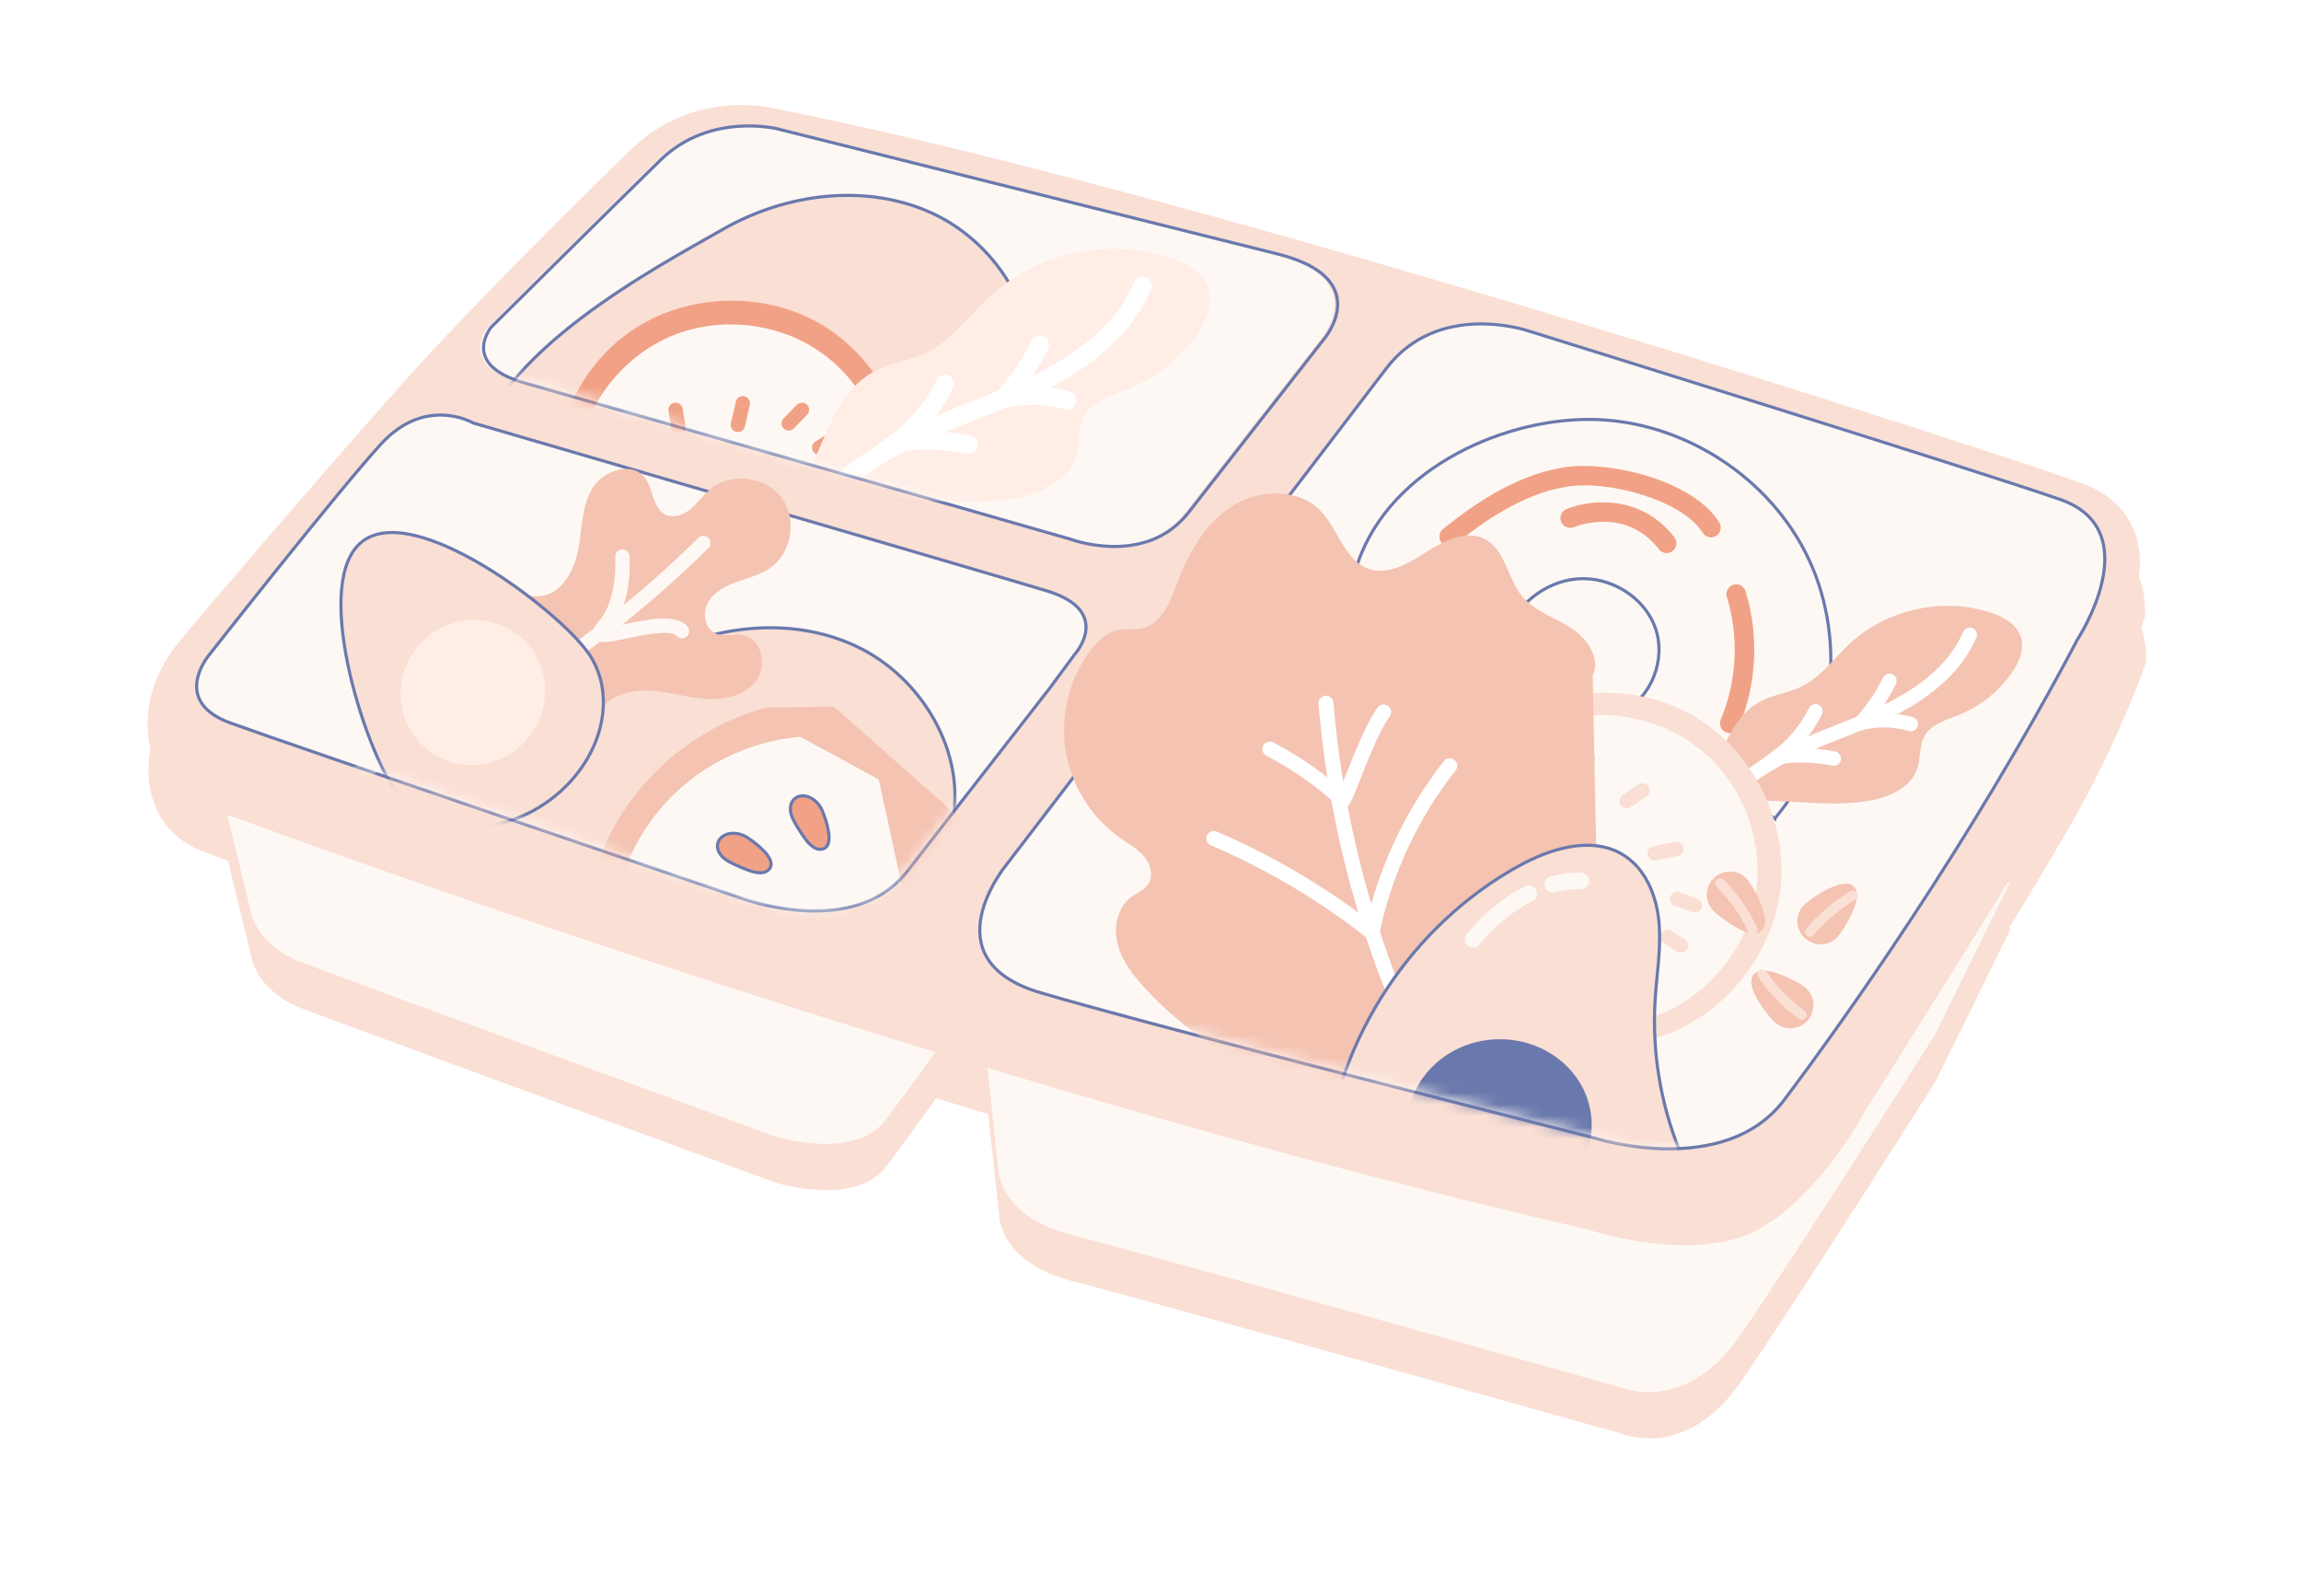 <svg width="199" height="138" viewBox="0 0 199 138" fill="none" xmlns="http://www.w3.org/2000/svg">
<g opacity="0.7">
<g filter="url(#filter0_d_719_557)">
<path fill-rule="evenodd" clip-rule="evenodd" d="M15.63 55.438C16.003 54.902 31.535 36.677 37.722 30.054C43.911 23.431 51.453 16.017 54.618 12.948C60.192 7.544 67.062 9.384 67.062 9.384C103.952 16.635 174.297 39.634 180.261 41.852C186.226 44.07 185.049 49.868 185.049 49.868C185.765 51.677 185.561 53.385 185.561 53.385C185.561 53.385 183.719 58.816 179.9 65.86C178.674 68.12 176.326 72.043 173.702 76.329L173.912 76.291L167.424 89.468C167.424 89.468 155.254 108.728 150.513 115.564C145.772 122.401 140.193 119.974 140.193 119.974C140.193 119.974 99.094 108.415 92.758 106.798C86.42 105.183 86.413 101.125 86.413 101.125L85.467 92.354C83.95 91.897 82.445 91.44 80.952 90.983C80.826 91.164 79.341 93.279 76.709 96.808C73.955 100.499 67.007 98.25 67.007 98.25C67.007 98.25 29.898 84.658 26.12 83.216C22.343 81.775 21.789 78.981 21.789 78.981L19.733 70.477L20.698 70.8C19.035 70.186 17.848 69.738 17.196 69.485C11.878 67.232 11.509 60.234 15.63 55.438Z" fill="#F8D1C2"/>
</g>
<g clip-path="url(#clip0_719_557)">
<path d="M85.384 92.257L86.34 101.125C86.34 101.125 86.347 105.183 92.685 106.798C99.021 108.415 140.119 119.974 140.119 119.974C140.119 119.974 145.699 122.401 150.44 115.564C155.181 108.728 167.351 89.468 167.351 89.468L173.838 76.291" fill="#FDF5EF"/>
<path d="M19.66 70.477L21.716 78.981C21.716 78.981 22.27 81.775 26.047 83.216C29.825 84.658 66.933 98.25 66.933 98.25C66.933 98.25 73.881 100.499 76.636 96.808C79.39 93.115 80.888 90.971 80.888 90.971" fill="#FDF5EF"/>
<path d="M37.648 30.054C31.461 36.677 15.93 54.902 15.556 55.438C11.435 60.234 11.805 67.232 17.123 69.485C23.622 72.012 83.343 93.899 137.293 106.327C137.293 106.327 146.626 109.413 152.146 106.281C157.668 103.148 161.288 96.089 161.288 96.089C161.288 96.089 176.008 72.903 179.827 65.859C183.645 58.816 185.487 53.385 185.487 53.385C185.487 53.385 185.692 51.677 184.976 49.868C184.976 49.868 186.153 44.07 180.188 41.852C174.224 39.634 103.879 16.635 66.988 9.384C66.988 9.384 60.119 7.544 54.545 12.948C51.38 16.017 43.838 23.431 37.648 30.054Z" fill="#F8D1C2"/>
<path d="M87.009 74.666C87.009 74.666 80.283 82.813 89.937 85.692C99.588 88.571 137.873 98.26 137.873 98.26C137.873 98.26 149.122 101.869 154.317 94.952C159.514 88.035 170.318 72.878 179.662 55.154C179.662 55.154 185.885 45.714 178.138 43.033C170.392 40.352 132.163 28.466 132.163 28.466C132.163 28.466 124.381 25.786 119.873 31.732C115.364 37.677 87.011 74.666 87.011 74.666L87.009 74.666Z" fill="#FDF5EF"/>
<path d="M87.015 74.814C87.015 74.814 80.289 82.961 89.942 85.84C99.593 88.719 137.879 98.409 137.879 98.409C137.879 98.409 149.128 102.017 154.323 95.101C159.52 88.184 170.323 73.027 179.668 55.302C179.668 55.302 185.891 45.863 178.144 43.182C170.398 40.501 132.168 28.614 132.168 28.614C132.168 28.614 124.387 25.934 119.879 31.88C115.37 37.826 87.017 74.814 87.017 74.814L87.015 74.814Z" stroke="#2B408A" stroke-width="0.27" stroke-miterlimit="10"/>
<path d="M92.206 46.611C92.206 46.611 98.772 49.137 102.531 44.298L114.258 29.286C114.258 29.286 118.662 24.075 110.169 21.965C101.675 19.856 66.95 11.152 66.95 11.152C66.95 11.152 61.108 9.681 56.834 13.852C52.558 18.021 42.208 28.289 42.208 28.289C42.208 28.289 39.47 31.522 45.021 33.1C50.572 34.677 92.204 46.611 92.204 46.611L92.206 46.611Z" fill="#FDF5EF"/>
<path d="M92.491 46.602C92.491 46.602 99.057 49.127 102.816 44.288L114.543 29.276C114.543 29.276 118.947 24.066 110.454 21.956C101.963 19.846 67.235 11.144 67.235 11.144C67.235 11.144 61.393 9.674 57.119 13.845C52.843 18.014 42.493 28.281 42.493 28.281C42.493 28.281 39.756 31.515 45.306 33.092C50.857 34.67 92.489 46.604 92.489 46.604L92.491 46.602Z" stroke="#2B408A" stroke-width="0.27" stroke-miterlimit="10"/>
<path d="M90.78 59.52L92.938 56.598C92.938 56.598 96.345 52.851 90.493 51.088C84.641 49.325 40.92 36.578 40.92 36.578C40.92 36.578 36.814 34.165 32.933 38.42C29.052 42.675 18.046 56.693 18.046 56.693C18.046 56.693 14.744 60.633 19.913 62.518C25.083 64.404 63.91 77.61 63.91 77.61C63.91 77.61 73.755 81.398 78.459 75.349C83.16 69.3 90.78 59.52 90.78 59.52Z" fill="#FDF5EF"/>
<path d="M90.78 59.52L92.938 56.598C92.938 56.598 96.345 52.851 90.493 51.088C84.641 49.325 40.92 36.578 40.92 36.578C40.92 36.578 36.814 34.165 32.933 38.42C29.052 42.675 18.046 56.693 18.046 56.693C18.046 56.693 14.744 60.633 19.913 62.518C25.083 64.404 63.91 77.61 63.91 77.61C63.91 77.61 73.755 81.398 78.459 75.349C83.162 69.299 90.78 59.52 90.78 59.52Z" stroke="#2B408A" stroke-width="0.27" stroke-miterlimit="10"/>
<mask id="mask0_719_557" style="mask-type:luminance" maskUnits="userSpaceOnUse" x="83" y="27" width="100" height="73">
<path d="M178.149 43.033C170.403 40.352 132.174 28.465 132.174 28.465C132.174 28.465 124.393 25.785 119.884 31.731C118.856 33.086 116.591 36.053 113.705 39.825C110.54 39.623 106.23 39.29 106.23 39.29L97.412 44.914C97.412 44.914 87.492 48.938 86.719 50.849C85.945 52.761 84.473 55.291 83.956 57.212C83.61 58.498 87.52 65.867 90.141 70.595C88.213 73.112 87.025 74.663 87.025 74.663C87.025 74.663 80.299 82.81 89.953 85.689C99.604 88.568 137.89 98.257 137.89 98.257C137.89 98.257 149.138 101.866 154.333 94.949C159.53 88.032 170.334 72.875 179.678 55.151C179.678 55.151 185.901 45.711 178.154 43.03L178.149 43.033Z" fill="white"/>
</mask>
<g mask="url(#mask0_719_557)">
<path d="M153.493 70.789C158.595 64.717 159.804 55.638 156.468 48.444C153.133 41.247 145.426 36.302 137.494 36.272C129.562 36.242 119.607 40.882 117.194 49.443L130.06 55.172C130.972 52.452 133.526 50.309 136.383 50.065C139.24 49.819 142.203 51.603 143.161 54.307C144.118 57.011 142.831 60.368 140.238 61.59L153.493 70.792L153.493 70.789Z" stroke="#2B408A" stroke-width="0.27" stroke-miterlimit="10"/>
<path d="M124.887 47.12C124.806 47.07 124.734 47.006 124.672 46.928C124.379 46.564 124.441 46.031 124.805 45.738C127.445 43.629 131.011 41.117 135.175 40.429C139.043 39.789 146.424 41.505 148.692 45.184C148.937 45.582 148.813 46.102 148.417 46.346C148.018 46.591 147.498 46.467 147.254 46.071C145.547 43.299 139.157 41.484 135.455 42.096C131.676 42.721 128.345 45.077 125.865 47.059C125.577 47.287 125.188 47.3 124.892 47.117L124.887 47.12Z" fill="#EB7B53"/>
<path d="M149.15 63.269C148.8 63.053 148.651 62.609 148.817 62.221C150.22 58.917 150.411 55.055 149.344 51.626C149.205 51.179 149.454 50.707 149.901 50.568C150.348 50.428 150.82 50.675 150.959 51.124C152.143 54.929 151.929 59.213 150.375 62.883C150.193 63.313 149.697 63.514 149.266 63.332C149.226 63.314 149.188 63.295 149.15 63.272L149.15 63.269Z" fill="#EB7B53"/>
<path d="M135.352 45.526C135.207 45.436 135.086 45.302 135.016 45.133C134.838 44.702 135.039 44.209 135.47 44.028C137.416 43.213 141.873 42.674 144.813 46.471C145.098 46.841 145.03 47.372 144.66 47.657C144.29 47.943 143.759 47.872 143.474 47.504C140.609 43.797 136.302 45.513 136.12 45.586C135.859 45.694 135.575 45.662 135.352 45.523L135.352 45.526Z" fill="#EB7B53"/>
<path d="M148.893 65.047C149.582 63.302 150.582 61.551 152.236 60.666C153.357 60.068 154.672 59.926 155.814 59.369C157.493 58.547 158.608 56.932 159.977 55.66C163.163 52.694 167.996 51.624 172.135 52.971C173.238 53.331 174.391 53.956 174.761 55.058C175.125 56.134 174.612 57.313 173.954 58.241C172.825 59.839 171.228 61.102 169.412 61.831C168.316 62.272 167.032 62.609 166.447 63.638C165.97 64.481 166.122 65.54 165.819 66.458C165.284 68.079 163.479 68.906 161.8 69.219C158.615 69.809 155.381 69.239 152.176 69.244C151.372 69.244 150.569 69.271 149.771 69.373C149.399 69.42 147.766 69.992 147.507 69.832C146.808 69.399 148.612 65.756 148.893 65.049L148.893 65.047Z" fill="#F0AA92"/>
<path d="M142.745 76.632C142.745 76.632 142.735 76.627 142.73 76.623C142.434 76.449 142.331 76.07 142.505 75.774C145.286 70.986 149.551 66.996 154.511 64.535C155.935 63.83 157.429 63.24 158.873 62.668C160.341 62.087 161.859 61.487 163.281 60.772C166.564 59.12 168.748 57.061 169.778 54.652C169.911 54.337 170.278 54.188 170.593 54.324C170.907 54.457 171.056 54.824 170.921 55.139C169.774 57.827 167.393 60.096 163.84 61.881C162.369 62.621 160.824 63.232 159.329 63.823C157.909 64.385 156.44 64.963 155.062 65.648C150.317 68 146.24 71.817 143.578 76.395C143.409 76.686 143.038 76.788 142.742 76.63L142.745 76.632Z" fill="white"/>
<path d="M151.309 66.453L153.318 64.975C154.639 64.003 155.724 62.711 156.453 61.237C156.604 60.929 156.976 60.805 157.284 60.956C157.602 61.116 157.716 61.482 157.566 61.787C157.036 62.857 156.338 63.843 155.509 64.703C156.583 64.683 157.658 64.783 158.719 64.998C159.054 65.066 159.273 65.393 159.205 65.73C159.138 66.067 158.81 66.284 158.473 66.217C156.922 65.902 155.343 65.859 153.78 66.088L151.312 66.453L151.309 66.453Z" fill="white"/>
<path d="M159.048 63.652L160.447 62.123C161.411 61.071 162.222 59.887 162.855 58.606C163.006 58.298 163.379 58.171 163.687 58.324C163.989 58.473 164.121 58.848 163.968 59.156C163.527 60.046 163.01 60.892 162.417 61.684C163.429 61.625 164.45 61.742 165.43 62.026C165.761 62.121 165.948 62.467 165.853 62.795C165.757 63.123 165.412 63.314 165.083 63.218C163.773 62.836 162.38 62.809 161.055 63.142L159.045 63.647L159.048 63.652Z" fill="white"/>
<path d="M143.198 89.776C148.877 88.068 153.301 82.777 153.979 76.885C154.657 70.993 151.55 64.837 146.406 61.882C141.262 58.928 134.378 59.346 129.632 62.899" fill="#F8D1C2"/>
<path d="M143.048 87.916C147.372 86.39 150.778 82.503 151.724 78.016C152.668 73.529 151.118 68.598 147.776 65.457C144.435 62.316 139.417 61.078 134.998 62.3C133.42 62.735 131.924 63.463 130.603 64.429" fill="#FDF5EF"/>
<path d="M136.603 67.601C136.558 67.505 136.537 67.399 136.545 67.287L136.682 65.412C136.708 65.069 137.004 64.814 137.348 64.839C137.691 64.865 137.946 65.161 137.921 65.504L137.784 67.379C137.758 67.722 137.462 67.978 137.119 67.953C136.887 67.936 136.697 67.796 136.603 67.601Z" fill="#B8B8B8"/>
<path d="M140.115 69.54C139.984 69.267 140.069 68.929 140.331 68.756L141.704 67.841C141.99 67.65 142.375 67.729 142.566 68.013C142.756 68.294 142.68 68.684 142.394 68.875L141.021 69.79C140.735 69.98 140.35 69.904 140.16 69.618C140.144 69.594 140.128 69.567 140.115 69.54Z" fill="#F8D1C2"/>
<path d="M142.537 74.069C142.516 74.025 142.499 73.976 142.488 73.924C142.419 73.589 142.636 73.26 142.971 73.191L144.856 72.807C145.191 72.739 145.521 72.958 145.589 73.291C145.658 73.626 145.441 73.956 145.106 74.024L143.221 74.408C142.935 74.467 142.657 74.318 142.537 74.069Z" fill="#F8D1C2"/>
<path d="M144.481 78.009C144.411 77.865 144.398 77.697 144.455 77.536C144.57 77.213 144.919 77.042 145.24 77.16L146.792 77.717C147.116 77.833 147.282 78.189 147.167 78.511C147.051 78.835 146.695 79.001 146.373 78.885L144.836 78.335C144.673 78.276 144.55 78.156 144.478 78.012L144.481 78.009Z" fill="#F8D1C2"/>
<path d="M143.666 81.284C143.575 81.094 143.582 80.863 143.707 80.672C143.896 80.386 144.283 80.308 144.567 80.497L145.701 81.247C145.988 81.436 146.066 81.823 145.877 82.107C145.688 82.391 145.301 82.471 145.017 82.282L143.883 81.532C143.786 81.469 143.712 81.382 143.666 81.282L143.666 81.284Z" fill="#F8D1C2"/>
<path d="M155.835 85.715C156.503 86.243 156.606 87.224 156.068 87.902C155.531 88.58 154.553 88.703 153.885 88.175C153.217 87.647 151.438 85.234 151.978 84.554C152.518 83.873 155.167 85.187 155.835 85.715Z" fill="#F0AA92"/>
<path d="M154.894 88.932C154.431 88.948 153.982 88.802 153.615 88.512C153.082 88.091 150.796 85.35 151.638 84.29C152.009 83.821 152.785 83.819 154.007 84.284C154.886 84.618 155.741 85.1 156.098 85.383C156.511 85.712 156.77 86.184 156.825 86.711C156.88 87.237 156.729 87.756 156.399 88.171C156.068 88.589 155.598 88.853 155.072 88.918C155.013 88.925 154.951 88.93 154.892 88.932L154.894 88.932ZM152.488 84.777C152.406 84.78 152.345 84.794 152.306 84.825C152.113 85.214 153.431 87.27 154.147 87.839C154.379 88.022 154.67 88.104 154.969 88.066C155.268 88.029 155.538 87.876 155.728 87.636C155.918 87.396 156.005 87.098 155.972 86.797C155.94 86.5 155.795 86.235 155.563 86.049C154.854 85.488 153.112 84.753 152.485 84.775L152.488 84.777Z" fill="#F0AA92"/>
<path d="M155.837 88.195C155.745 88.199 155.65 88.172 155.571 88.115C154.203 87.122 153.02 85.912 152.058 84.519C151.922 84.325 151.972 84.058 152.166 83.922C152.36 83.787 152.627 83.837 152.763 84.031C153.668 85.344 154.784 86.485 156.073 87.421C156.264 87.561 156.308 87.827 156.168 88.02C156.087 88.132 155.963 88.194 155.834 88.198L155.837 88.195Z" fill="#F8D1C2"/>
<path d="M158.587 80.744C158.013 81.371 157.027 81.408 156.389 80.822C155.749 80.236 155.698 79.252 156.272 78.625C156.846 77.998 159.379 76.394 160.019 76.977C160.659 77.561 159.163 80.114 158.589 80.744L158.587 80.744Z" fill="#F0AA92"/>
<path d="M157.524 81.666C157.019 81.683 156.505 81.51 156.1 81.139C155.288 80.395 155.223 79.137 155.955 78.336C156.302 77.957 157.148 77.368 157.923 76.966C159.09 76.364 159.871 76.263 160.306 76.662C160.747 77.066 160.696 77.84 160.146 79.027C159.751 79.881 159.211 80.698 158.902 81.036C158.534 81.438 158.033 81.651 157.522 81.669L157.524 81.666ZM159.577 77.263C158.965 77.283 157.15 78.303 156.59 78.915C156.176 79.368 156.215 80.081 156.681 80.507C157.145 80.93 157.861 80.908 158.275 80.455C158.963 79.702 159.963 77.651 159.727 77.29C159.692 77.269 159.642 77.26 159.58 77.262L159.577 77.263Z" fill="#F0AA92"/>
<path d="M156.556 81.017C156.454 81.02 156.351 80.987 156.265 80.918C156.083 80.765 156.059 80.495 156.212 80.314C157.299 79.017 158.589 77.924 160.048 77.063C160.252 76.942 160.515 77.01 160.636 77.214C160.757 77.418 160.689 77.681 160.485 77.802C159.111 78.613 157.896 79.644 156.871 80.865C156.79 80.962 156.675 81.013 156.556 81.017Z" fill="#F8D1C2"/>
<path d="M148.435 78.415C147.863 77.785 147.917 76.803 148.559 76.218C149.201 75.633 150.185 75.672 150.757 76.302C151.329 76.933 152.698 79.6 152.055 80.183C151.415 80.765 149.007 79.043 148.435 78.415Z" fill="#F0AA92"/>
<path d="M151.741 80.729C151.305 80.744 150.732 80.543 150.009 80.123C149.194 79.652 148.429 79.038 148.122 78.702C147.767 78.312 147.588 77.804 147.617 77.272C147.646 76.746 147.88 76.256 148.272 75.898C149.088 75.156 150.345 75.208 151.077 76.011C151.533 76.514 153.352 79.585 152.348 80.498C152.189 80.642 151.989 80.721 151.743 80.729L151.741 80.729ZM149.586 76.233C149.324 76.242 149.059 76.343 148.847 76.534C148.621 76.74 148.487 77.02 148.47 77.32C148.452 77.619 148.554 77.906 148.753 78.124C149.441 78.88 151.388 80.064 151.773 79.86C152.027 79.509 151.058 77.265 150.442 76.588C150.217 76.341 149.901 76.222 149.586 76.233Z" fill="#F0AA92"/>
<path d="M151.596 80.818C151.43 80.824 151.268 80.733 151.193 80.574C150.511 79.134 149.594 77.828 148.471 76.695C148.304 76.527 148.305 76.257 148.473 76.09C148.641 75.923 148.911 75.924 149.078 76.092C150.27 77.294 151.24 78.677 151.967 80.208C152.068 80.423 151.978 80.676 151.763 80.778C151.709 80.805 151.65 80.817 151.593 80.819L151.596 80.818Z" fill="#F8D1C2"/>
<path d="M111.782 93.733C106.891 92.106 102.432 89.206 98.963 85.395C97.961 84.293 97.014 83.067 96.649 81.621C96.285 80.175 96.636 78.461 97.837 77.577C98.323 77.218 98.935 76.994 99.281 76.498C99.775 75.794 99.53 74.781 98.986 74.114C98.443 73.448 97.667 73.023 96.958 72.534C94.463 70.803 92.702 68.045 92.189 65.053C91.673 62.059 92.407 58.871 94.182 56.407C94.807 55.538 95.623 54.719 96.669 54.499C97.394 54.348 98.16 54.501 98.876 54.315C100.474 53.901 101.174 52.081 101.756 50.538C102.742 47.928 104.162 45.337 106.501 43.813C108.838 42.29 112.273 42.176 114.214 44.181C115.746 45.766 116.272 48.452 118.353 49.188C120.065 49.791 121.864 48.701 123.391 47.716C124.918 46.731 126.86 45.785 128.46 46.646C130.195 47.579 130.37 50.007 131.61 51.537C132.667 52.841 134.381 53.368 135.803 54.262C137.225 55.154 138.468 56.913 137.741 58.423L138.401 90.939" fill="#F0AA92"/>
<path d="M123.903 93.851C123.66 93.859 123.423 93.731 123.306 93.499C118.173 83.421 114.966 72.135 114.032 60.864C114.002 60.508 114.267 60.197 114.623 60.167C114.969 60.133 115.291 60.403 115.32 60.759C116.239 71.865 119.398 82.985 124.459 92.914C124.621 93.231 124.496 93.62 124.176 93.782C124.088 93.828 123.997 93.848 123.906 93.851L123.903 93.851Z" fill="white"/>
<path d="M116.16 69.871C115.989 69.877 115.823 69.816 115.7 69.698C113.843 67.981 111.766 66.518 109.524 65.352C109.208 65.186 109.083 64.796 109.249 64.48C109.412 64.165 109.802 64.04 110.12 64.205C112.209 65.293 114.161 66.623 115.933 68.172C116.082 67.812 116.263 67.355 116.434 66.927C117.195 65.006 118.239 62.378 119.153 61.184C119.37 60.901 119.774 60.845 120.06 61.064C120.342 61.28 120.396 61.685 120.18 61.97C119.375 63.022 118.328 65.66 117.636 67.405C117.04 68.911 116.829 69.417 116.631 69.649C116.516 69.782 116.353 69.862 116.177 69.873L116.162 69.874L116.16 69.871Z" fill="white"/>
<path d="M118.681 81.283C118.53 81.288 118.382 81.241 118.26 81.146C114.12 77.886 109.566 75.181 104.72 73.103C104.392 72.963 104.241 72.584 104.381 72.257C104.521 71.929 104.903 71.777 105.228 71.918C109.862 73.906 114.24 76.456 118.249 79.507C119.437 74.545 121.715 69.836 124.871 65.829C125.089 65.549 125.494 65.5 125.777 65.721C126.058 65.943 126.106 66.348 125.885 66.628C122.639 70.747 120.36 75.637 119.289 80.771C119.244 80.991 119.087 81.17 118.878 81.247C118.815 81.269 118.746 81.284 118.679 81.286L118.681 81.283Z" fill="white"/>
<path d="M114.627 100.177C115.695 89.73 122.143 79.975 131.337 74.899C134.144 73.347 137.739 72.253 140.447 73.974C142.343 75.18 143.268 77.495 143.473 79.733C143.678 81.971 143.283 84.214 143.144 86.457C142.865 90.889 143.591 95.382 145.252 99.5" fill="#F8D1C2"/>
<path d="M114.627 100.177C115.695 89.73 122.143 79.975 131.337 74.899C134.144 73.347 137.739 72.253 140.447 73.974C142.343 75.18 143.268 77.495 143.473 79.733C143.678 81.971 143.283 84.214 143.144 86.457C142.865 90.889 143.591 95.382 145.252 99.5" stroke="#2B408A" stroke-width="0.27" stroke-miterlimit="10"/>
<path d="M122.333 100.533C121.886 99.635 121.621 98.642 121.586 97.589C121.443 93.409 124.956 89.898 129.428 89.746C133.9 89.594 137.643 92.858 137.785 97.038C137.822 98.118 137.614 99.155 137.21 100.099" fill="#2B408A"/>
<path d="M122.333 100.533C121.886 99.635 121.621 98.642 121.586 97.589C121.443 93.409 124.956 89.898 129.428 89.746C133.9 89.594 137.643 92.858 137.785 97.038C137.822 98.118 137.614 99.155 137.21 100.099" stroke="#F8D1C2" stroke-width="0.27" stroke-miterlimit="10"/>
<path d="M134.302 77.19C133.977 77.201 133.677 76.988 133.589 76.661C133.487 76.282 133.714 75.89 134.093 75.79C134.975 75.554 135.865 75.447 136.739 75.469C137.131 75.478 137.442 75.805 137.433 76.2C137.424 76.592 137.097 76.899 136.703 76.895C135.963 76.875 135.21 76.968 134.457 77.169C134.403 77.184 134.351 77.191 134.297 77.192L134.302 77.19Z" fill="#FDF5EF"/>
<path d="M127.424 81.956C127.266 81.961 127.105 81.915 126.971 81.812C126.657 81.575 126.595 81.128 126.832 80.815C126.913 80.708 128.842 78.189 131.887 76.642C132.239 76.463 132.665 76.603 132.846 76.954C133.024 77.305 132.885 77.734 132.533 77.912C129.778 79.313 127.987 81.651 127.968 81.674C127.833 81.853 127.63 81.949 127.424 81.956Z" fill="#FDF5EF"/>
</g>
<mask id="mask1_719_557" style="mask-type:luminance" maskUnits="userSpaceOnUse" x="16" y="30" width="78" height="49">
<path d="M90.468 50.895C88.977 50.445 85.028 49.284 79.972 47.801L81.767 44.421L83.971 35.123C83.971 35.123 75.034 31.138 73.679 30.765C72.665 30.487 57.798 36.076 50.434 39.169C44.801 37.525 40.893 36.386 40.893 36.386C40.893 36.386 36.787 33.973 32.906 38.227C29.024 42.482 18.018 56.5 18.018 56.5C18.018 56.5 14.717 60.44 19.886 62.326C25.055 64.211 63.883 77.417 63.883 77.417C63.883 77.417 73.728 81.205 78.432 75.156C83.132 69.107 90.753 59.327 90.753 59.327L92.911 56.406C92.911 56.406 96.318 52.658 90.466 50.895L90.468 50.895Z" fill="white"/>
</mask>
<g mask="url(#mask1_719_557)">
<path d="M34.247 77.024C35.92 67.875 50.304 60.395 55.788 57.247C61.273 54.099 68.257 53.194 73.992 55.861C79.726 58.529 83.669 65.142 82.326 71.322" fill="#F8D1C2"/>
<path d="M34.247 77.024C35.92 67.875 50.304 60.395 55.788 57.247C61.273 54.099 68.257 53.194 73.992 55.861C79.726 58.529 83.669 65.142 82.326 71.322" stroke="#2B408A" stroke-width="0.27" stroke-miterlimit="10"/>
<path d="M50.454 81.049C50.627 76.521 52.284 72.064 55.111 68.52C57.934 64.978 61.914 62.369 66.287 61.191L72.114 61.114L83.04 70.767L82.759 79.37L50.451 81.049" fill="#F0AA92"/>
<path d="M53.149 80.871C53.293 76.634 55.034 72.469 57.951 69.391C60.867 66.312 64.931 64.351 69.155 63.979L75.775 67.579L78.492 80.09L53.152 80.873" fill="#FDF5EF"/>
<path d="M78.803 80.333L52.885 81.132L52.894 80.862C53.038 76.575 54.813 72.33 57.764 69.216C60.714 66.101 64.856 64.1 69.129 63.726L69.206 63.719L69.274 63.756L75.997 67.41L78.803 80.333Z" fill="#FDF5EF"/>
<path d="M71.536 73.148C72.064 72.341 71.145 70.189 71.1 70.084C70.725 69.221 69.866 68.685 69.143 68.861C68.754 68.956 68.479 69.246 68.388 69.653C68.317 69.973 68.365 70.351 68.524 70.715C68.661 71.033 69.025 71.653 69.364 72.155C69.735 72.701 70.357 73.617 71.139 73.424C71.319 73.381 71.447 73.282 71.536 73.148Z" fill="#EB7B53" stroke="#2B408A" stroke-width="0.27" stroke-miterlimit="10"/>
<path d="M66.688 74.722C66.677 73.757 64.714 72.484 64.615 72.423C63.821 71.917 62.81 71.949 62.311 72.502C62.041 72.799 61.974 73.19 62.127 73.58C62.246 73.886 62.496 74.172 62.831 74.387C63.123 74.573 63.769 74.886 64.332 75.112C64.946 75.359 65.972 75.771 66.514 75.174C66.639 75.039 66.691 74.885 66.69 74.724L66.688 74.722Z" fill="#EB7B53" stroke="#2B408A" stroke-width="0.27" stroke-miterlimit="10"/>
<path d="M39.784 55.916C40.674 53.936 41.78 51.517 43.945 51.339C44.88 51.263 45.809 51.658 46.74 51.557C48.557 51.358 49.644 49.406 49.99 47.613C50.336 45.821 50.28 43.885 51.191 42.304C52.102 40.72 54.573 39.852 55.73 41.264C56.532 42.243 56.411 43.942 57.546 44.499C58.253 44.844 59.12 44.525 59.726 44.023C60.331 43.521 60.78 42.853 61.378 42.344C63.145 40.835 66.165 41.159 67.572 43.009C68.98 44.859 68.486 47.855 66.558 49.156C65.7 49.736 64.671 49.982 63.699 50.335C62.726 50.688 61.739 51.205 61.233 52.108C60.726 53.011 60.938 54.368 61.885 54.785C62.631 55.111 63.505 54.772 64.301 54.933C65.925 55.265 66.374 57.653 65.338 58.949C64.303 60.244 62.454 60.57 60.804 60.423C59.155 60.275 57.544 59.75 55.889 59.719C54.233 59.689 52.399 60.307 51.66 61.791C51.221 62.676 51.224 63.765 50.631 64.557C49.594 65.944 47.485 65.651 45.776 65.362C43.545 64.984 41.269 64.868 39.012 65.004C36.878 65.134 34.637 65.999 32.558 65.97C35.38 62.806 38.018 59.853 39.789 55.916L39.784 55.916Z" fill="#F0AA92"/>
<path d="M28.884 67.534C28.837 67.253 28.991 66.967 29.268 66.856C40.803 62.279 51.568 55.245 60.395 46.518C60.64 46.276 61.032 46.278 61.273 46.523C61.515 46.767 61.511 47.159 61.268 47.401C52.324 56.243 41.416 63.369 29.726 68.009C29.408 68.136 29.045 67.98 28.921 67.662C28.904 67.62 28.893 67.576 28.884 67.532L28.884 67.534Z" fill="#FDF5EF"/>
<path d="M51.285 54.835C51.21 54.371 51.597 53.949 51.757 53.77C53.455 51.913 53.211 48.218 53.207 48.181C53.183 47.84 53.438 47.541 53.782 47.517C54.124 47.493 54.425 47.745 54.447 48.089C54.459 48.253 54.704 51.876 53.022 54.183C53.342 54.125 53.707 54.048 54.014 53.983C56.096 53.545 58.453 53.048 59.446 54.178C59.673 54.436 59.647 54.828 59.389 55.056C59.132 55.283 58.739 55.256 58.512 54.999C57.998 54.413 55.572 54.925 54.269 55.2C52.587 55.555 51.745 55.732 51.378 55.092C51.328 55.005 51.298 54.919 51.285 54.835Z" fill="#FDF5EF"/>
<path d="M41.648 61.129C41.62 60.964 41.644 60.735 41.844 60.492C42.447 59.76 44.059 56.339 44.632 55.081C44.773 54.769 45.142 54.63 45.455 54.773C45.767 54.914 45.904 55.281 45.763 55.596C45.588 55.984 44.281 58.846 43.361 60.438C43.77 60.375 44.253 60.286 44.658 60.213C47.318 59.73 48.984 59.483 49.681 60.131C49.932 60.366 49.948 60.757 49.713 61.008C49.478 61.26 49.087 61.275 48.836 61.041C48.406 60.792 46.022 61.226 44.878 61.433C42.777 61.815 42.067 61.943 41.733 61.372C41.709 61.33 41.666 61.245 41.648 61.129Z" fill="#FDF5EF"/>
<path d="M50.799 56.365C53.549 60.124 52.075 65.879 47.508 69.225C42.938 72.568 37.005 72.234 34.255 68.475C31.506 64.716 26.834 50.12 31.404 46.775C35.973 43.432 48.049 52.606 50.799 56.365Z" fill="#F8D1C2" stroke="#2B408A" stroke-width="0.27" stroke-miterlimit="10"/>
<path d="M45.69 63.82C47.904 61.119 47.551 57.168 44.902 54.997C42.252 52.825 38.31 53.254 36.095 55.956C33.881 58.657 34.234 62.607 36.883 64.779C39.533 66.951 43.475 66.522 45.69 63.82Z" fill="#FFE6DC"/>
</g>
<mask id="mask2_719_557" style="mask-type:luminance" maskUnits="userSpaceOnUse" x="41" y="10" width="75" height="38">
<path d="M92.2 46.366C92.2 46.366 98.766 48.891 102.525 44.053L114.252 29.04C114.252 29.04 118.656 23.83 110.163 21.72C101.669 19.61 66.944 10.909 66.944 10.909C66.944 10.909 61.102 9.438 56.828 13.61C52.552 17.779 42.202 28.046 42.202 28.046C42.202 28.046 39.465 31.279 45.015 32.857C50.566 34.434 92.198 46.369 92.198 46.369L92.2 46.366Z" fill="white"/>
</mask>
<g mask="url(#mask2_719_557)">
<path d="M40.939 39.631C42.612 30.483 56.996 23.003 62.48 19.854C67.964 16.706 74.949 15.801 80.683 18.469C86.417 21.136 90.361 27.749 89.018 33.93" fill="#F8D1C2"/>
<path d="M40.939 39.631C42.612 30.483 56.996 23.003 62.48 19.854C67.964 16.706 74.949 15.801 80.683 18.469C86.417 21.136 90.361 27.749 89.018 33.93" stroke="#2B408A" stroke-width="0.27" stroke-miterlimit="10"/>
<path d="M78.393 43.286C79.195 37.409 76.218 31.188 71.137 28.126C66.057 25.064 59.168 25.335 54.344 28.789C49.522 32.242 47.045 38.679 48.309 44.473" fill="#EB7B53"/>
<path d="M76.638 42.649C77.043 38.08 74.921 33.37 71.229 30.648C67.54 27.925 62.41 27.289 58.165 29.026C53.92 30.763 50.712 34.814 49.988 39.343C49.73 40.959 49.77 42.623 50.099 44.224" fill="#FDF5EF"/>
<path d="M55.477 40.082C55.373 40.085 55.266 40.059 55.167 40.005L53.519 39.102C53.218 38.936 53.109 38.56 53.272 38.259C53.438 37.958 53.814 37.849 54.115 38.012L55.763 38.916C56.064 39.082 56.173 39.458 56.01 39.758C55.898 39.961 55.691 40.077 55.475 40.082L55.477 40.082Z" fill="#B8B8B8"/>
<path d="M58.7 37.692C58.396 37.698 58.128 37.479 58.078 37.17L57.814 35.542C57.76 35.204 57.99 34.884 58.328 34.83C58.663 34.774 58.986 35.006 59.04 35.344L59.304 36.972C59.36 37.31 59.128 37.631 58.79 37.684C58.76 37.69 58.73 37.691 58.7 37.692Z" fill="#EB7B53"/>
<path d="M63.827 37.367C63.778 37.368 63.726 37.362 63.676 37.352C63.341 37.274 63.133 36.941 63.209 36.606L63.641 34.733C63.719 34.398 64.054 34.191 64.387 34.269C64.722 34.347 64.929 34.68 64.851 35.015L64.419 36.888C64.354 37.17 64.103 37.365 63.825 37.369L63.827 37.367Z" fill="#EB7B53"/>
<path d="M68.22 37.237C68.061 37.24 67.901 37.183 67.778 37.064C67.531 36.824 67.521 36.437 67.76 36.191L68.911 35.011C69.151 34.764 69.545 34.761 69.789 34.998C70.035 35.238 70.041 35.632 69.801 35.876L68.662 37.043C68.543 37.166 68.381 37.232 68.22 37.235L68.22 37.237Z" fill="#EB7B53"/>
<path d="M70.862 39.338C70.651 39.342 70.444 39.238 70.323 39.046C70.142 38.754 70.231 38.372 70.52 38.191L71.674 37.469C71.965 37.288 72.348 37.377 72.529 37.666C72.71 37.955 72.621 38.34 72.332 38.521L71.178 39.242C71.079 39.305 70.971 39.334 70.862 39.338Z" fill="#EB7B53"/>
<path d="M71.319 37.737C72.203 35.502 73.483 33.258 75.603 32.124C77.038 31.355 78.724 31.174 80.188 30.459C82.337 29.407 83.77 27.336 85.523 25.704C89.606 21.901 95.8 20.532 101.103 22.259C102.518 22.719 103.994 23.522 104.468 24.93C104.935 26.311 104.277 27.819 103.436 29.011C101.99 31.06 99.942 32.677 97.617 33.612C96.21 34.179 94.568 34.609 93.819 35.929C93.206 37.01 93.403 38.365 93.011 39.544C92.326 41.621 90.013 42.682 87.86 43.081C83.778 43.835 79.635 43.107 75.528 43.113C74.498 43.113 73.468 43.148 72.445 43.278C71.966 43.338 69.872 44.072 69.543 43.865C68.646 43.31 70.958 38.64 71.316 37.734L71.319 37.737Z" fill="#FFE6DC"/>
<path d="M63.442 52.586C63.442 52.586 63.43 52.579 63.425 52.574C63.045 52.354 62.914 51.867 63.137 51.485C66.701 45.348 72.166 40.233 78.523 37.082C80.35 36.177 82.262 35.422 84.112 34.69C85.995 33.946 87.941 33.178 89.763 32.26C93.969 30.142 96.77 27.504 98.089 24.415C98.261 24.01 98.728 23.823 99.133 23.995C99.539 24.165 99.726 24.635 99.553 25.04C98.086 28.484 95.032 31.393 90.478 33.684C88.593 34.631 86.613 35.416 84.699 36.17C82.88 36.889 80.998 37.633 79.231 38.51C73.15 41.525 67.923 46.416 64.514 52.284C64.296 52.659 63.821 52.789 63.445 52.583L63.442 52.586Z" fill="white"/>
<path d="M74.417 39.541L76.992 37.648C78.686 36.402 80.076 34.745 81.009 32.858C81.204 32.464 81.682 32.301 82.076 32.496C82.483 32.703 82.632 33.17 82.437 33.563C81.757 34.936 80.862 36.199 79.801 37.299C81.177 37.275 82.553 37.402 83.914 37.678C84.344 37.765 84.624 38.185 84.537 38.617C84.45 39.049 84.03 39.326 83.598 39.239C81.612 38.835 79.588 38.78 77.582 39.077L74.42 39.541L74.417 39.541Z" fill="white"/>
<path d="M84.336 35.95L86.13 33.991C87.366 32.641 88.404 31.125 89.216 29.483C89.411 29.089 89.889 28.926 90.283 29.121C90.671 29.311 90.839 29.794 90.644 30.188C90.08 31.329 89.415 32.413 88.658 33.431C89.956 33.357 91.263 33.504 92.518 33.87C92.942 33.995 93.182 34.435 93.06 34.856C92.938 35.28 92.495 35.521 92.074 35.398C90.393 34.907 88.608 34.874 86.911 35.301L84.336 35.95Z" fill="white"/>
</g>
</g>
</g>
<defs>
<filter id="filter0_d_719_557" x="0.136" y="0.382" width="198.152" height="136.71" filterUnits="userSpaceOnUse" color-interpolation-filters="sRGB">
<feFlood flood-opacity="0" result="BackgroundImageFix"/>
<feColorMatrix in="SourceAlpha" type="matrix" values="0 0 0 0 0 0 0 0 0 0 0 0 0 0 0 0 0 0 127 0" result="hardAlpha"/>
<feOffset dy="4"/>
<feGaussianBlur stdDeviation="6.35"/>
<feComposite in2="hardAlpha" operator="out"/>
<feColorMatrix type="matrix" values="0 0 0 0 0 0 0 0 0 0 0 0 0 0 0 0 0 0 0.16 0"/>
<feBlend mode="normal" in2="BackgroundImageFix" result="effect1_dropShadow_719_557"/>
<feBlend mode="normal" in="SourceGraphic" in2="effect1_dropShadow_719_557" result="shape"/>
</filter>
<clipPath id="clip0_719_557">
<rect width="172.994" height="113.925" fill="white" transform="translate(11 10.882) rotate(-1.948)"/>
</clipPath>
</defs>
</svg>
